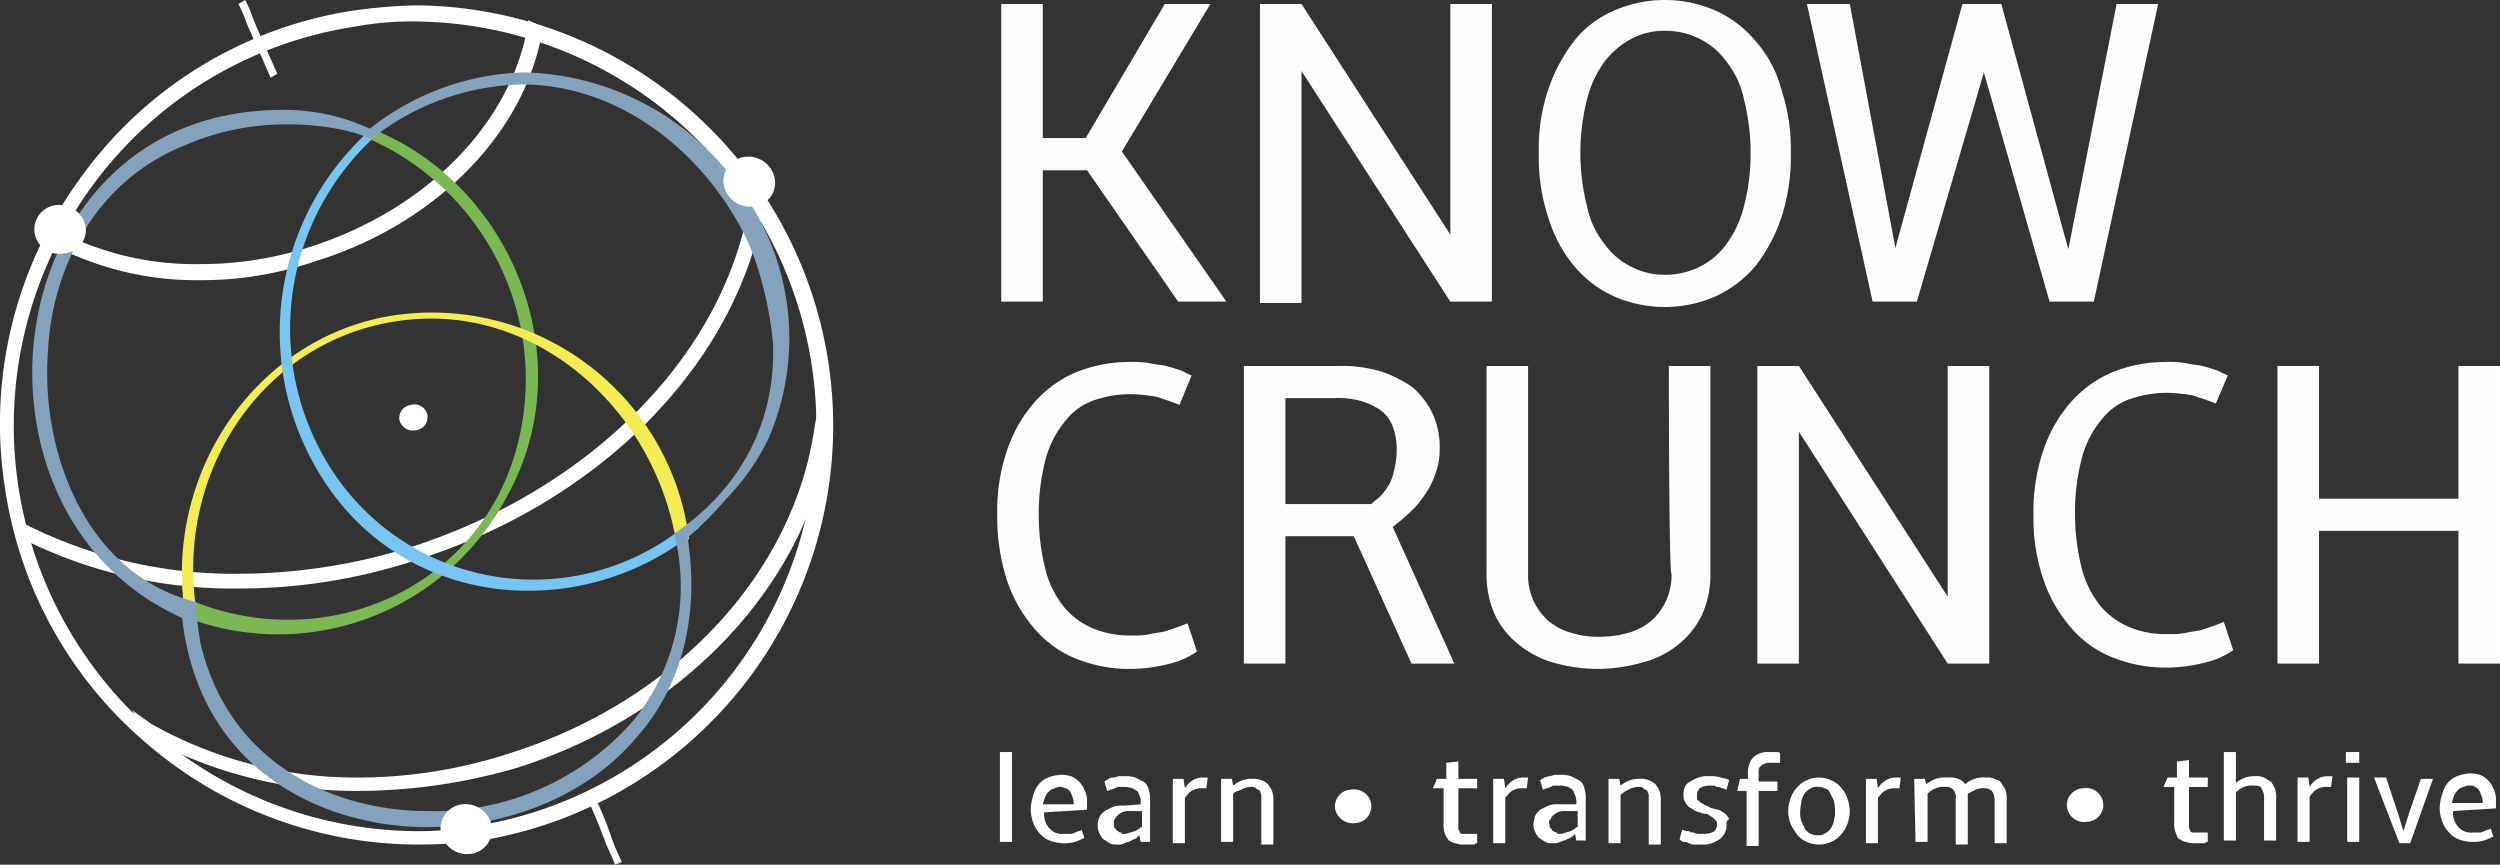 <svg xmlns="http://www.w3.org/2000/svg" viewBox="6186 1386 186.487 64.5">
  <rect x="6186" y="1386" width="186.487" height="64.5" fill="#333333" stroke="none"/>
  <defs>
    <style>
      .cls-1 {
        fill: #fff;
      }

      .cls-2 {
        fill: #7bb752;
      }

      .cls-3 {
        fill: #f3ec54;
      }

      .cls-4 {
        fill: #79c5f2;
      }

      .cls-5 {
        fill: #85a2bc;
      }

      .cls-6 {
        fill: #fdfdfc;
      }
    </style>
  </defs>
  <g id="Group_249" data-name="Group 249" transform="translate(6185.987 1386)">
    <g id="EARTH_2_">
      <g id="new_earth_lines_2_">
        <g id="Group_230" data-name="Group 230">
          <g id="Group_229" data-name="Group 229">
            <path id="Path_415" data-name="Path 415" class="cls-1" d="M17.9,43.9A35.052,35.052,0,0,1,1.3,40h0V38.8l.2.1a34.532,34.532,0,0,0,16.4,3.9,43.283,43.283,0,0,0,12.8-2C44.3,36.4,54.3,26.2,56,14.6v-.3l1.1.2v.3C55.3,26.8,45,37.4,31,41.8A42.224,42.224,0,0,1,17.9,43.9Z"/>
          </g>
        </g>
        <g id="Group_232" data-name="Group 232">
          <g id="Group_231" data-name="Group 231">
            <path id="Path_416" data-name="Path 416" class="cls-1" d="M14.9,20.9A23.088,23.088,0,0,1,4,18.3l-.2-.1.5-1,.2.1a22.145,22.145,0,0,0,10.4,2.4,26.622,26.622,0,0,0,8.3-1.3c8.7-2.8,15-9.3,16.2-16.6V1.5l1.1.5v.1c-1.2,7.7-7.9,14.6-17,17.4A26.233,26.233,0,0,1,14.9,20.9Z"/>
          </g>
        </g>
        <g id="Group_234" data-name="Group 234">
          <g id="Group_233" data-name="Group 233">
            <path id="Path_417" data-name="Path 417" class="cls-1" d="M26.9,59a32.39,32.39,0,0,1-16.1-4.1l-.2-.1L9.9,53l1.4,1a31.1,31.1,0,0,0,15.5,4A36.42,36.42,0,0,0,38,56.2c12.4-3.9,21.3-13.5,22.8-24.5l.2-1,1,.9v.3C60.5,43.3,51.2,53.3,38.5,57.3A42.855,42.855,0,0,1,26.9,59Z"/>
          </g>
        </g>
      </g>
      <g id="Group_235" data-name="Group 235">
        <path id="Path_418" data-name="Path 418" class="cls-1" d="M31.1,63A31.087,31.087,0,0,1,11,55.5,30.853,30.853,0,0,1,.4,36.5,30.961,30.961,0,0,1,6,13.3,30.741,30.741,0,0,1,26.3.8,38.838,38.838,0,0,1,31.1.4a31.359,31.359,0,0,1,4.8,62.3A38.662,38.662,0,0,1,31.1,63ZM31,1.6a23.834,23.834,0,0,0-4.6.4A29.829,29.829,0,0,0,6.8,14,30.247,30.247,0,0,0,31,62a23.834,23.834,0,0,0,4.6-.4A30.2,30.2,0,0,0,31,1.6Z"/>
      </g>
      <g id="Group_237" data-name="Group 237">
        <g id="Group_236" data-name="Group 236">
          <path id="Path_419" data-name="Path 419" class="cls-1" d="M45.9,64.5c-.5-1.2-.7-1.5-.8-1.9-.2-.4-.3-.9-1.3-3.1l.5-.2a22.527,22.527,0,0,1,1.3,3.1,16.282,16.282,0,0,0,.8,1.9Z"/>
        </g>
      </g>
      <g id="Group_239" data-name="Group 239">
        <g id="Group_238" data-name="Group 238">
          <path id="Path_420" data-name="Path 420" class="cls-1" d="M20.2,5.8c-1.3-3-1.6-3.6-1.8-4.1A9.039,9.039,0,0,0,17.8.3l.5-.3a9.039,9.039,0,0,1,.6,1.4c.2.5.5,1.2,1.8,4.1Z"/>
        </g>
      </g>
    </g>
    <g id="INTERNAL_SHAPE_2_">
      <g id="Group_240" data-name="Group 240">
        <path id="Path_421" data-name="Path 421" class="cls-2" d="M27.4,10.3A19.608,19.608,0,0,1,38.8,32.4C36.4,43.7,24.5,49,14.3,44.8c-.3-.1-1.1,1-.8,1.1a19.3,19.3,0,0,0,24.4-9c5.5-10,.4-22.8-9.7-27.1-.3-.1-1,.4-.8.5"/>
      </g>
      <g id="Group_241" data-name="Group 241">
        <path id="Path_422" data-name="Path 422" class="cls-3" d="M14.6,45.1c-1.4-10.7,5.8-20.6,16.5-21.3,9.3-.6,17.3,6.7,19.2,15.8a2.92,2.92,0,0,1,.2.9c0,.2,1-.1.9-.4a19.327,19.327,0,0,0-23-16.4c-9.8,2.1-16.1,12-14.6,22l.8-.6"/>
        <path id="Path_423" data-name="Path 423" class="cls-3" d="M14.5,45.4"/>
      </g>
      <g id="Group_242" data-name="Group 242">
        <path id="Path_424" data-name="Path 424" class="cls-4" d="M51.4,39.1a5.716,5.716,0,0,0-.8.7c-.1.1-.1-.1-.1-.1a17.926,17.926,0,0,1-25.9-4.9A19.405,19.405,0,0,1,28.3,9.9c.5-.4-.3-.5-.6-.2-.1.1-.2.1-.3.2a20.26,20.26,0,0,0-2.5,27c6.2,8.3,17.7,9.2,25.7,3.7l1.5-1.2c.4-.4-.4-.6-.7-.3"/>
      </g>
    </g>
    <g id="EXTERNAL_SHAPE_2_">
      <g id="Group_243" data-name="Group 243">
        <path id="Path_425" data-name="Path 425" class="cls-5" d="M31.9,61.7c-7.6,0-17-4.1-18.3-15.6C4.1,41.8,1.3,31.6,2.8,23.7,4.1,16.5,9.6,8.3,20.9,8.2a15.18,15.18,0,0,1,6.7,1.4A19.357,19.357,0,0,1,39.1,5.4a20.215,20.215,0,0,1,16.5,9.2,18.81,18.81,0,0,1,1.7,18.2,17.427,17.427,0,0,1-3.1,4.4,26.36,26.36,0,0,1-2.9,2.9s.1.6.1.7c.7,5.4-.6,10.5-3.9,14.2C44,59.2,38.1,61.7,31.9,61.7ZM15,48.1c2.2,9.1,10.2,12.4,16.9,12.4a19.726,19.726,0,0,0,15.4-6.8,15.965,15.965,0,0,0,3.1-13.5l-.1-.4.3-.2c6.3-4.4,8.5-11.5,6.2-19C54.6,13.5,47.7,6.3,38.9,6.3a18.666,18.666,0,0,0-11.1,4l-.1.1s-1.5-.9-5.2-1.1a20.583,20.583,0,0,0-3.3.1,18.348,18.348,0,0,0-5.3,1.4C7,13.5,3.9,20.2,3.6,26.1c-.6,7.4,2.7,16.7,11,18.8C14.6,44.9,14.8,47.3,15,48.1Z"/>
      </g>
      <g id="Group_244" data-name="Group 244">
        <path id="Path_426" data-name="Path 426" class="cls-5" d="M57.7,25.7c-.8-7.6-4-13.3-9.4-16.5l.6-1c5.6,3.4,9.2,9.5,10,17.3Z"/>
      </g>
    </g>
    <g id="BALLS_2_">
      <g id="Group_245" data-name="Group 245">
        <path id="Path_427" data-name="Path 427" class="cls-1" d="M31.9,31a.993.993,0,0,1-.9,1.1,1.037,1.037,0,0,1-1.2-.8.993.993,0,0,1,.9-1.1.968.968,0,0,1,1.2.8"/>
      </g>
      <g id="Group_246" data-name="Group 246">
        <path id="Path_428" data-name="Path 428" class="cls-1" d="M6.4,16.9a2,2,0,0,0-2.2-1.6,1.812,1.812,0,0,0-1.6,2.1,1.858,1.858,0,0,0,2.2,1.5,1.751,1.751,0,0,0,1.6-2"/>
      </g>
      <g id="Group_247" data-name="Group 247">
        <path id="Path_429" data-name="Path 429" class="cls-1" d="M36.7,61.6A2,2,0,0,0,34.5,60a1.812,1.812,0,0,0-1.6,2.1,2,2,0,0,0,2.2,1.6,1.83,1.83,0,0,0,1.6-2.1"/>
      </g>
      <g id="Group_248" data-name="Group 248">
        <path id="Path_430" data-name="Path 430" class="cls-1" d="M57.8,13.3a2,2,0,0,0-2.2-1.6A1.812,1.812,0,0,0,54,13.8a2,2,0,0,0,2.2,1.6,1.767,1.767,0,0,0,1.6-2.1"/>
      </g>
    </g>
    <g id="THRIVE_2_">
      <path id="Path_431" data-name="Path 431" class="cls-1" d="M161.7,58h.7V56.8l.9-.1V58h1.4v.7h-1.4v3c0,.1.1.2.1.3.1.1.1.1.2.1h1.1v.7c-.1,0-.1,0-.2.1h-.8a1.268,1.268,0,0,1-.6-.1c-.2,0-.3-.1-.5-.2s-.2-.3-.3-.5a1.949,1.949,0,0,1-.1-.8V58.7h-.8Z"/>
      <path id="Path_432" data-name="Path 432" class="cls-1" d="M165.9,56.1h.9v2.3a2.507,2.507,0,0,1,.7-.4,2.2,2.2,0,0,1,.8-.1,1.268,1.268,0,0,1,.6.1c.2.1.3.2.5.3a2.186,2.186,0,0,1,.3.5,1.949,1.949,0,0,1,.1.8v3.1h-.9V59.6a1.292,1.292,0,0,0-.2-.8c-.1-.2-.3-.2-.6-.2a1.483,1.483,0,0,0-.7.1,2.092,2.092,0,0,0-.6.4v3.6h-.9V56.1Z"/>
      <path id="Path_433" data-name="Path 433" class="cls-1" d="M171.4,58h.8l.1.7a1.7,1.7,0,0,1,.6-.6,1.445,1.445,0,0,1,.7-.2h.4l-.1.8h-.5a1.421,1.421,0,0,0-.6.2c-.2.1-.3.3-.5.5v3.4h-.9V58Z"/>
      <path id="Path_434" data-name="Path 434" class="cls-1" d="M175,56.1h1v.8h-1Zm.1,1.9h.9v4.8h-.9Z"/>
      <path id="Path_435" data-name="Path 435" class="cls-1" d="M177.1,58h.9l.9,2.7.4,1.3.4-1.3.9-2.6h.9l-1.7,4.8H179Z"/>
      <path id="Path_436" data-name="Path 436" class="cls-1" d="M183,60.5a1.594,1.594,0,0,0,.4,1.2,1.246,1.246,0,0,0,1.1.4h.4a.6.6,0,0,0,.4-.1c.1,0,.2-.1.3-.1a.349.349,0,0,0,.2-.1l.2.6a4.875,4.875,0,0,1-.7.3,2.769,2.769,0,0,1-.9.1,2.958,2.958,0,0,1-1-.2,1.794,1.794,0,0,1-.7-.5,2.178,2.178,0,0,1-.5-.8,2.958,2.958,0,0,1-.2-1,3.6,3.6,0,0,1,.2-1.1,2.01,2.01,0,0,1,.4-.8,1.794,1.794,0,0,1,.7-.5,2.92,2.92,0,0,1,.9-.2,2.2,2.2,0,0,1,.8.1,1.838,1.838,0,0,1,1,1,1.884,1.884,0,0,1,.2.8v.7l-3.2.2Zm1.3-1.9a.9.9,0,0,0-.5.1.758.758,0,0,0-.4.2,1.38,1.38,0,0,0-.3.4,4.167,4.167,0,0,0-.2.6h2.3a1.268,1.268,0,0,0-.1-.6c-.1-.2-.1-.3-.2-.4s-.2-.2-.3-.2C184.6,58.6,184.4,58.6,184.3,58.6Z"/>
    </g>
    <g id="TRANSFORM_2_">
      <path id="Path_437" data-name="Path 437" class="cls-1" d="M107.2,58.1h.7V56.9l.9-.1v1.3h1.4v.7h-1.4v3c0,.1.1.2.1.3.1.1.1.1.2.1h1.1v.7c-.1,0-.1,0-.2.1h-.8a1.268,1.268,0,0,1-.6-.1c-.2,0-.3-.1-.5-.2a2.186,2.186,0,0,1-.3-.5,1.949,1.949,0,0,1-.1-.8V58.8h-.8Z"/>
      <path id="Path_438" data-name="Path 438" class="cls-1" d="M111.4,58.1h.8l.1.7a1.7,1.7,0,0,1,.6-.6,1.445,1.445,0,0,1,.7-.2h.4l-.1.8h-.5a1.421,1.421,0,0,0-.6.2c-.2.1-.3.3-.5.5v3.4h-.9V58.1Z"/>
      <path id="Path_439" data-name="Path 439" class="cls-1" d="M117.6,60v-.1a1.268,1.268,0,0,0-.1-.6c-.1-.2-.1-.3-.2-.4s-.2-.1-.3-.2a4.331,4.331,0,0,0-.5-.1h-.4c-.2,0-.3,0-.4.1-.1,0-.2.1-.3.1s-.2.1-.3.1l-.2-.7c.1-.1.2-.1.3-.2.1,0,.3-.1.4-.1s.3-.1.4-.1h.4a2.2,2.2,0,0,1,.8.1l.6.3a.918.918,0,0,1,.4.6,2.483,2.483,0,0,1,.1.9v3h-.7l-.1-.5-.2.2c-.1.1-.2.1-.4.2-.1.1-.3.1-.5.2a.9.9,0,0,1-.5.1c-.2,0-.5,0-.6-.1-.2-.1-.3-.2-.5-.3a2.186,2.186,0,0,1-.3-.5,1.087,1.087,0,0,1-.1-.5c0-.2.1-.4.1-.6a1.756,1.756,0,0,1,.4-.5l.6-.3a1.949,1.949,0,0,1,.8-.1Zm-1.3,2.2a.9.9,0,0,0,.5-.1c.1,0,.3-.1.4-.1.1-.1.2-.1.3-.2s.1-.1.2-.1V60.5h-.9a1.268,1.268,0,0,0-.6.1,1.38,1.38,0,0,0-.4.3c-.1.1-.1.2-.2.3s0,.2,0,.3a.367.367,0,0,0,.1.3c.1.1.1.2.2.2a.367.367,0,0,0,.3.1C116.1,62.2,116.2,62.2,116.3,62.2Z"/>
      <path id="Path_440" data-name="Path 440" class="cls-1" d="M120,58.1h.8l.1.5a2.507,2.507,0,0,1,.7-.4,2.2,2.2,0,0,1,.8-.1,1.268,1.268,0,0,1,.6.1,1.332,1.332,0,0,1,.5.3,2.186,2.186,0,0,1,.3.5,1.949,1.949,0,0,1,.1.8V63H123V59.3c0-.1-.1-.2-.1-.3-.1-.1-.2-.1-.3-.2s-.2-.1-.4-.1a1.445,1.445,0,0,0-.7.2,2.092,2.092,0,0,0-.6.4v3.6H120V58.1Z"/>
      <path id="Path_441" data-name="Path 441" class="cls-1" d="M128.8,61.5a1.268,1.268,0,0,1-.1.6,1.756,1.756,0,0,1-.4.5,3.329,3.329,0,0,1-.6.3,1.7,1.7,0,0,1-.7.1h-.5a.9.9,0,0,1-.5-.1.756.756,0,0,0-.4-.1c-.1,0-.2-.1-.3-.2l.2-.7c.1,0,.2.1.4.1s.2.1.4.1c.1,0,.2.1.4.1h.5a1.445,1.445,0,0,0,.7-.2.764.764,0,0,0,.2-.5.367.367,0,0,0-.1-.3l-.2-.2c-.1-.1-.2-.1-.3-.2a.6.6,0,0,0-.4-.1c-.2-.1-.4-.1-.6-.2s-.3-.2-.5-.3a1.381,1.381,0,0,1-.3-.4.749.749,0,0,1-.1-.5,1.268,1.268,0,0,1,.1-.6.781.781,0,0,1,.4-.4,3.329,3.329,0,0,1,.6-.3,1.949,1.949,0,0,1,.8-.1,2.769,2.769,0,0,1,.9.1c.3.1.5.1.6.2l-.2.7c-.1,0-.2-.1-.3-.1s-.2-.1-.3-.1a.367.367,0,0,1-.3-.1h-.4a1.445,1.445,0,0,0-.7.2.764.764,0,0,0-.2.5v.3c0,.1.1.1.2.2s.2.1.3.2.3.1.4.2a2.544,2.544,0,0,0,.7.2,2.186,2.186,0,0,1,.5.3,1.38,1.38,0,0,1,.3.4A.4.4,0,0,0,128.8,61.5Z"/>
      <path id="Path_442" data-name="Path 442" class="cls-1" d="M129.8,58.1h.6v-.3a1.949,1.949,0,0,1,.1-.8,1.2,1.2,0,0,1,.8-.8,1.483,1.483,0,0,1,.7-.1h.6c.1,0,.1,0,.2.1v.7H132a.6.6,0,0,0-.4.1c-.1,0-.2.1-.3.2a.367.367,0,0,0-.1.3v.8h1.4V59h-1.4v4.1h-.9V59h-.7Z"/>
      <path id="Path_443" data-name="Path 443" class="cls-1" d="M133.4,60.5a2.959,2.959,0,0,1,.2-1,2.177,2.177,0,0,1,.5-.8,1.794,1.794,0,0,1,.7-.5,2.125,2.125,0,0,1,1.8,0,1.794,1.794,0,0,1,.7.5,2.178,2.178,0,0,1,.5.8,3.553,3.553,0,0,1,.2,1,2.959,2.959,0,0,1-.2,1,2.177,2.177,0,0,1-.5.8,1.794,1.794,0,0,1-.7.5,2.125,2.125,0,0,1-1.8,0,1.794,1.794,0,0,1-.7-.5,5.582,5.582,0,0,1-.5-.8A2.959,2.959,0,0,1,133.4,60.5Zm.9,0a1.949,1.949,0,0,0,.1.8l.3.6c.1.1.3.3.4.3a.9.9,0,0,0,.5.1.749.749,0,0,0,.5-.1,1.38,1.38,0,0,0,.4-.3,1.628,1.628,0,0,0,.3-.6,3.25,3.25,0,0,0,0-1.6l-.3-.6a.536.536,0,0,0-.4-.3.9.9,0,0,0-.5-.1.749.749,0,0,0-.5.1,1.38,1.38,0,0,0-.4.3,1.628,1.628,0,0,0-.3.6C134.4,59.9,134.3,60.2,134.3,60.5Z"/>
      <path id="Path_444" data-name="Path 444" class="cls-1" d="M139.2,58.1h.8l.1.7a1.7,1.7,0,0,1,.6-.6,1.445,1.445,0,0,1,.7-.2h.4l-.1.8h-.5a1.421,1.421,0,0,0-.6.2c-.2.1-.3.3-.5.5v3.4h-.9V58.1Z"/>
      <path id="Path_445" data-name="Path 445" class="cls-1" d="M142.8,58.1h.8l.1.4a2.507,2.507,0,0,1,.7-.4,2.22,2.22,0,0,1,.9-.1,1.949,1.949,0,0,1,.8.1,1,1,0,0,1,.5.4,2.11,2.11,0,0,1,1.6-.5,1.268,1.268,0,0,1,.6.1c.2.1.4.1.5.3s.2.3.3.5a1.949,1.949,0,0,1,.1.8v3.2h-.9V59.7a1.166,1.166,0,0,0-.2-.7.845.845,0,0,0-.6-.2,1.268,1.268,0,0,0-.6.1l-.6.3V63h-.9V59.5a.707.707,0,0,0-.8-.8,1.483,1.483,0,0,0-.7.1,2.092,2.092,0,0,0-.6.4v3.6h-.9l-.1-4.7Z"/>
    </g>
    <g id="KNOW_2_">
      <path id="Path_446" data-name="Path 446" class="cls-6" d="M81.1,12.7H77.8v9.8H74.7V.3h3.1v10H81L86.9.3h3.4l-6.6,11h0l7.8,11.2H87.9Z"/>
      <path id="Path_447" data-name="Path 447" class="cls-6" d="M94,.3h3.1l11.1,17.2V.3h3.1V22.5h-3.1L97.1,5.3V22.6H94Z"/>
      <path id="Path_448" data-name="Path 448" class="cls-6" d="M114.8,11.4a13.668,13.668,0,0,1,.7-4.7,12.285,12.285,0,0,1,1.9-3.6,7.561,7.561,0,0,1,3-2.3,9.425,9.425,0,0,1,7.6,0,8.329,8.329,0,0,1,3,2.3,8.9,8.9,0,0,1,1.9,3.6,14.055,14.055,0,0,1,.7,4.7,14.661,14.661,0,0,1-.7,4.8,12.286,12.286,0,0,1-1.9,3.6,8.6,8.6,0,0,1-3,2.3,9.425,9.425,0,0,1-7.6,0,8.329,8.329,0,0,1-3-2.3,10.312,10.312,0,0,1-1.9-3.6A14.265,14.265,0,0,1,114.8,11.4Zm3.1,0a16.2,16.2,0,0,0,.5,4,6.632,6.632,0,0,0,1.3,2.8,5.365,5.365,0,0,0,2,1.7,5.421,5.421,0,0,0,2.5.6,5.834,5.834,0,0,0,2.6-.6,5.365,5.365,0,0,0,2-1.7,8.038,8.038,0,0,0,1.3-2.8,15.592,15.592,0,0,0,.5-4,16.2,16.2,0,0,0-.5-4,6.632,6.632,0,0,0-1.3-2.8,5.365,5.365,0,0,0-2-1.7,5.536,5.536,0,0,0-2.6-.6,5.135,5.135,0,0,0-2.5.6,6.268,6.268,0,0,0-2,1.7,8.038,8.038,0,0,0-1.3,2.8A16.2,16.2,0,0,0,117.9,11.4Z"/>
      <path id="Path_449" data-name="Path 449" class="cls-6" d="M157.9.3H161l-4.8,22.2h-3.3L148,5.4l-5,17.1h-3.3L134.8.3H138l3.4,18.2,5-18.2h2.9l5,18.3Z"/>
    </g>
    <g id="CRUNCH_2_">
      <path id="Path_450" data-name="Path 450" class="cls-6" d="M74.4,38.4a14.055,14.055,0,0,1,.7-4.7,10.487,10.487,0,0,1,2-3.6,8.667,8.667,0,0,1,3.1-2.3,10.7,10.7,0,0,1,4.1-.8,7.569,7.569,0,0,1,1.5.1c.4.1.8.1,1.2.2s.7.2,1,.3.6.3.9.4L88,30.2c-.5-.2-1.1-.4-1.7-.6a12.31,12.31,0,0,0-2-.2,8.676,8.676,0,0,0-2.8.5,4.741,4.741,0,0,0-2.1,1.6A7.368,7.368,0,0,0,78,34.3a15.828,15.828,0,0,0-.5,4.1,16.42,16.42,0,0,0,.5,4.1,7.368,7.368,0,0,0,1.4,2.8,5.672,5.672,0,0,0,2.2,1.6,7.1,7.1,0,0,0,2.9.5,5.283,5.283,0,0,0,1.3-.1c.4-.1.7-.1,1.1-.2l.9-.3c.3-.1.5-.2.8-.3l.7,2.1a6.105,6.105,0,0,1-2,.9,12.1,12.1,0,0,1-3,.4,10.7,10.7,0,0,1-4.1-.8,7.882,7.882,0,0,1-3.1-2.3,10.487,10.487,0,0,1-2-3.6A15.5,15.5,0,0,1,74.4,38.4Z"/>
      <path id="Path_451" data-name="Path 451" class="cls-6" d="M92.8,27.3h7a10.377,10.377,0,0,1,3.2.4,8.989,8.989,0,0,1,2.4,1.2,6.183,6.183,0,0,1,1.5,2,5.923,5.923,0,0,1,.5,2.7,4.671,4.671,0,0,1-.3,1.7,5.988,5.988,0,0,1-.8,1.6,6.885,6.885,0,0,1-1.1,1.3,12.667,12.667,0,0,1-1.3,1.1l4.6,10.2h-3.2L101,40H95.9v9.5H92.8V27.3Zm3.1,2.4v7.9h6.4c.2-.2.5-.4.7-.6a5.547,5.547,0,0,0,.6-.8,3.582,3.582,0,0,0,.4-1.1,6.053,6.053,0,0,0,.2-1.5,4.844,4.844,0,0,0-.3-1.8,2.73,2.73,0,0,0-.9-1.2,5.226,5.226,0,0,0-1.5-.7,6.478,6.478,0,0,0-2-.2Z"/>
      <path id="Path_452" data-name="Path 452" class="cls-6" d="M124.5,27.3h3.1V42.8a7.306,7.306,0,0,1-.6,3,6.2,6.2,0,0,1-1.7,2.2,6.91,6.91,0,0,1-2.7,1.4,12.7,12.7,0,0,1-3.4.5,12.127,12.127,0,0,1-3.4-.5,7.222,7.222,0,0,1-2.6-1.4,6.2,6.2,0,0,1-1.7-2.2,7.306,7.306,0,0,1-.6-3V27.3H114V42.8a4.515,4.515,0,0,0,1.5,3.5,4.608,4.608,0,0,0,1.7.9,6.648,6.648,0,0,0,2.1.3,7.8,7.8,0,0,0,2.2-.3,4.608,4.608,0,0,0,1.7-.9,4.515,4.515,0,0,0,1.5-3.5C124.5,42.8,124.5,27.3,124.5,27.3Z"/>
      <path id="Path_453" data-name="Path 453" class="cls-6" d="M131.1,27.3h3.1l11.1,17.2V27.3h3.1V49.5h-3.1L134.2,32.2V49.5h-3.1Z"/>
      <path id="Path_454" data-name="Path 454" class="cls-6" d="M151.7,38.4a14.055,14.055,0,0,1,.7-4.7,10.488,10.488,0,0,1,2-3.6,8.666,8.666,0,0,1,3.1-2.3,10.7,10.7,0,0,1,4.1-.8,7.569,7.569,0,0,1,1.5.1c.4.1.8.1,1.2.2s.7.2,1,.3.6.3.9.4l-.9,2.1c-.5-.2-1.1-.4-1.7-.6a12.31,12.31,0,0,0-2-.2,8.676,8.676,0,0,0-2.8.5,4.741,4.741,0,0,0-2.1,1.6,7.368,7.368,0,0,0-1.4,2.8,15.828,15.828,0,0,0-.5,4.1,16.42,16.42,0,0,0,.5,4.1,7.368,7.368,0,0,0,1.4,2.8,5.672,5.672,0,0,0,2.2,1.6,7.1,7.1,0,0,0,2.9.5,5.283,5.283,0,0,0,1.3-.1c.4-.1.7-.1,1.1-.2l.9-.3c.3-.1.5-.2.8-.3l.7,2.1a6.105,6.105,0,0,1-2,.9,12.1,12.1,0,0,1-3,.4,10.7,10.7,0,0,1-4.1-.8,7.882,7.882,0,0,1-3.1-2.3,10.488,10.488,0,0,1-2-3.6A14.055,14.055,0,0,1,151.7,38.4Z"/>
      <path id="Path_455" data-name="Path 455" class="cls-6" d="M169.9,27.3H173v9.9h10.4V27.3h3.1V49.5h-3.1V39.6H173v9.9h-3.1Z"/>
    </g>
    <g id="LEARN_2_">
      <path id="Path_456" data-name="Path 456" class="cls-1" d="M74.6,56.1h.9v6.7h-.9Z"/>
      <path id="Path_457" data-name="Path 457" class="cls-1" d="M77.9,60.6a1.594,1.594,0,0,0,.4,1.2,1.246,1.246,0,0,0,1.1.4h.4a.6.6,0,0,0,.4-.1c.1,0,.2-.1.3-.1a.349.349,0,0,0,.2-.1l.2.6a4.875,4.875,0,0,1-.7.3,2.769,2.769,0,0,1-.9.1,2.958,2.958,0,0,1-1-.2,1.794,1.794,0,0,1-.7-.5,2.177,2.177,0,0,1-.5-.8,2.959,2.959,0,0,1-.2-1,3.6,3.6,0,0,1,.2-1.1,2.01,2.01,0,0,1,.4-.8,1.794,1.794,0,0,1,.7-.5,2.92,2.92,0,0,1,.9-.2,2.2,2.2,0,0,1,.8.1,1.839,1.839,0,0,1,1,1,1.884,1.884,0,0,1,.2.8v.7l-3.2.2Zm1.3-1.9a.9.9,0,0,0-.5.1.758.758,0,0,0-.4.2,1.381,1.381,0,0,0-.3.4,4.169,4.169,0,0,0-.2.6h2.3a1.268,1.268,0,0,0-.1-.6c-.1-.2-.1-.3-.2-.4s-.2-.2-.3-.2S79.3,58.7,79.2,58.7Z"/>
      <path id="Path_458" data-name="Path 458" class="cls-1" d="M85.1,60v-.1a1.268,1.268,0,0,0-.1-.6c-.1-.2-.1-.3-.2-.3-.1-.1-.2-.1-.3-.2a4.331,4.331,0,0,0-.5-.1h-.4a.6.6,0,0,0-.4.1c-.1,0-.2.1-.3.1s-.2.1-.3.1l-.2-.7c.1-.1.2-.1.3-.2a.6.6,0,0,1,.4-.1c.1,0,.3-.1.4-.1h.4a2.2,2.2,0,0,1,.8.1l.6.3a.918.918,0,0,1,.4.6,2.483,2.483,0,0,1,.1.9v3h-.7l-.1-.5-.2.2c-.1.1-.2.1-.4.2-.1.1-.3.1-.5.2a.9.9,0,0,1-.5.1c-.2,0-.5,0-.6-.1-.2-.1-.3-.2-.5-.3a2.186,2.186,0,0,1-.3-.5,1.087,1.087,0,0,1-.1-.5A1.268,1.268,0,0,1,82,61a1.756,1.756,0,0,1,.4-.5l.6-.3a1.949,1.949,0,0,1,.8-.1l1.3-.1Zm-1.3,2.2a.9.9,0,0,0,.5-.1c.1,0,.3-.1.4-.1.1-.1.2-.1.3-.2s.1-.1.2-.1V60.5h-.9a1.268,1.268,0,0,0-.6.1,1.38,1.38,0,0,0-.4.3c-.1.1-.1.2-.2.3v.3a.367.367,0,0,0,.1.3c.1.1.1.2.2.2a.367.367,0,0,0,.3.1C83.6,62.2,83.7,62.2,83.8,62.2Z"/>
      <path id="Path_459" data-name="Path 459" class="cls-1" d="M87.5,58.1h.8l.1.7a1.7,1.7,0,0,1,.6-.6,1.445,1.445,0,0,1,.7-.2h.4l-.1.8h-.5a1.421,1.421,0,0,0-.6.2c-.2.1-.3.3-.5.5v3.4h-.9Z"/>
      <path id="Path_460" data-name="Path 460" class="cls-1" d="M91.1,58.1h.8l.1.5a2.507,2.507,0,0,1,.7-.4,2.2,2.2,0,0,1,.8-.1,1.268,1.268,0,0,1,.6.1,1.332,1.332,0,0,1,.5.3,2.186,2.186,0,0,1,.3.5,1.949,1.949,0,0,1,.1.8V63h-.9V59.3c0-.1-.1-.2-.1-.3-.1-.1-.2-.1-.3-.2s-.2-.1-.4-.1a1.445,1.445,0,0,0-.7.2c-.2.1-.4.1-.6.3v3.6h-.9V58.1Z"/>
    </g>
    <path id="Dots_4_" class="cls-1" d="M102.3,60a1.255,1.255,0,0,1-1.2,1.4,1.341,1.341,0,0,1-1.5-1.1,1.255,1.255,0,0,1,1.2-1.4,1.287,1.287,0,0,1,1.5,1.1"/>
    <path id="Dots_1_" class="cls-1" d="M156.9,59.9a1.255,1.255,0,0,1-1.2,1.4,1.287,1.287,0,0,1-1.5-1.1,1.255,1.255,0,0,1,1.2-1.4,1.287,1.287,0,0,1,1.5,1.1"/>
  </g>
</svg>
